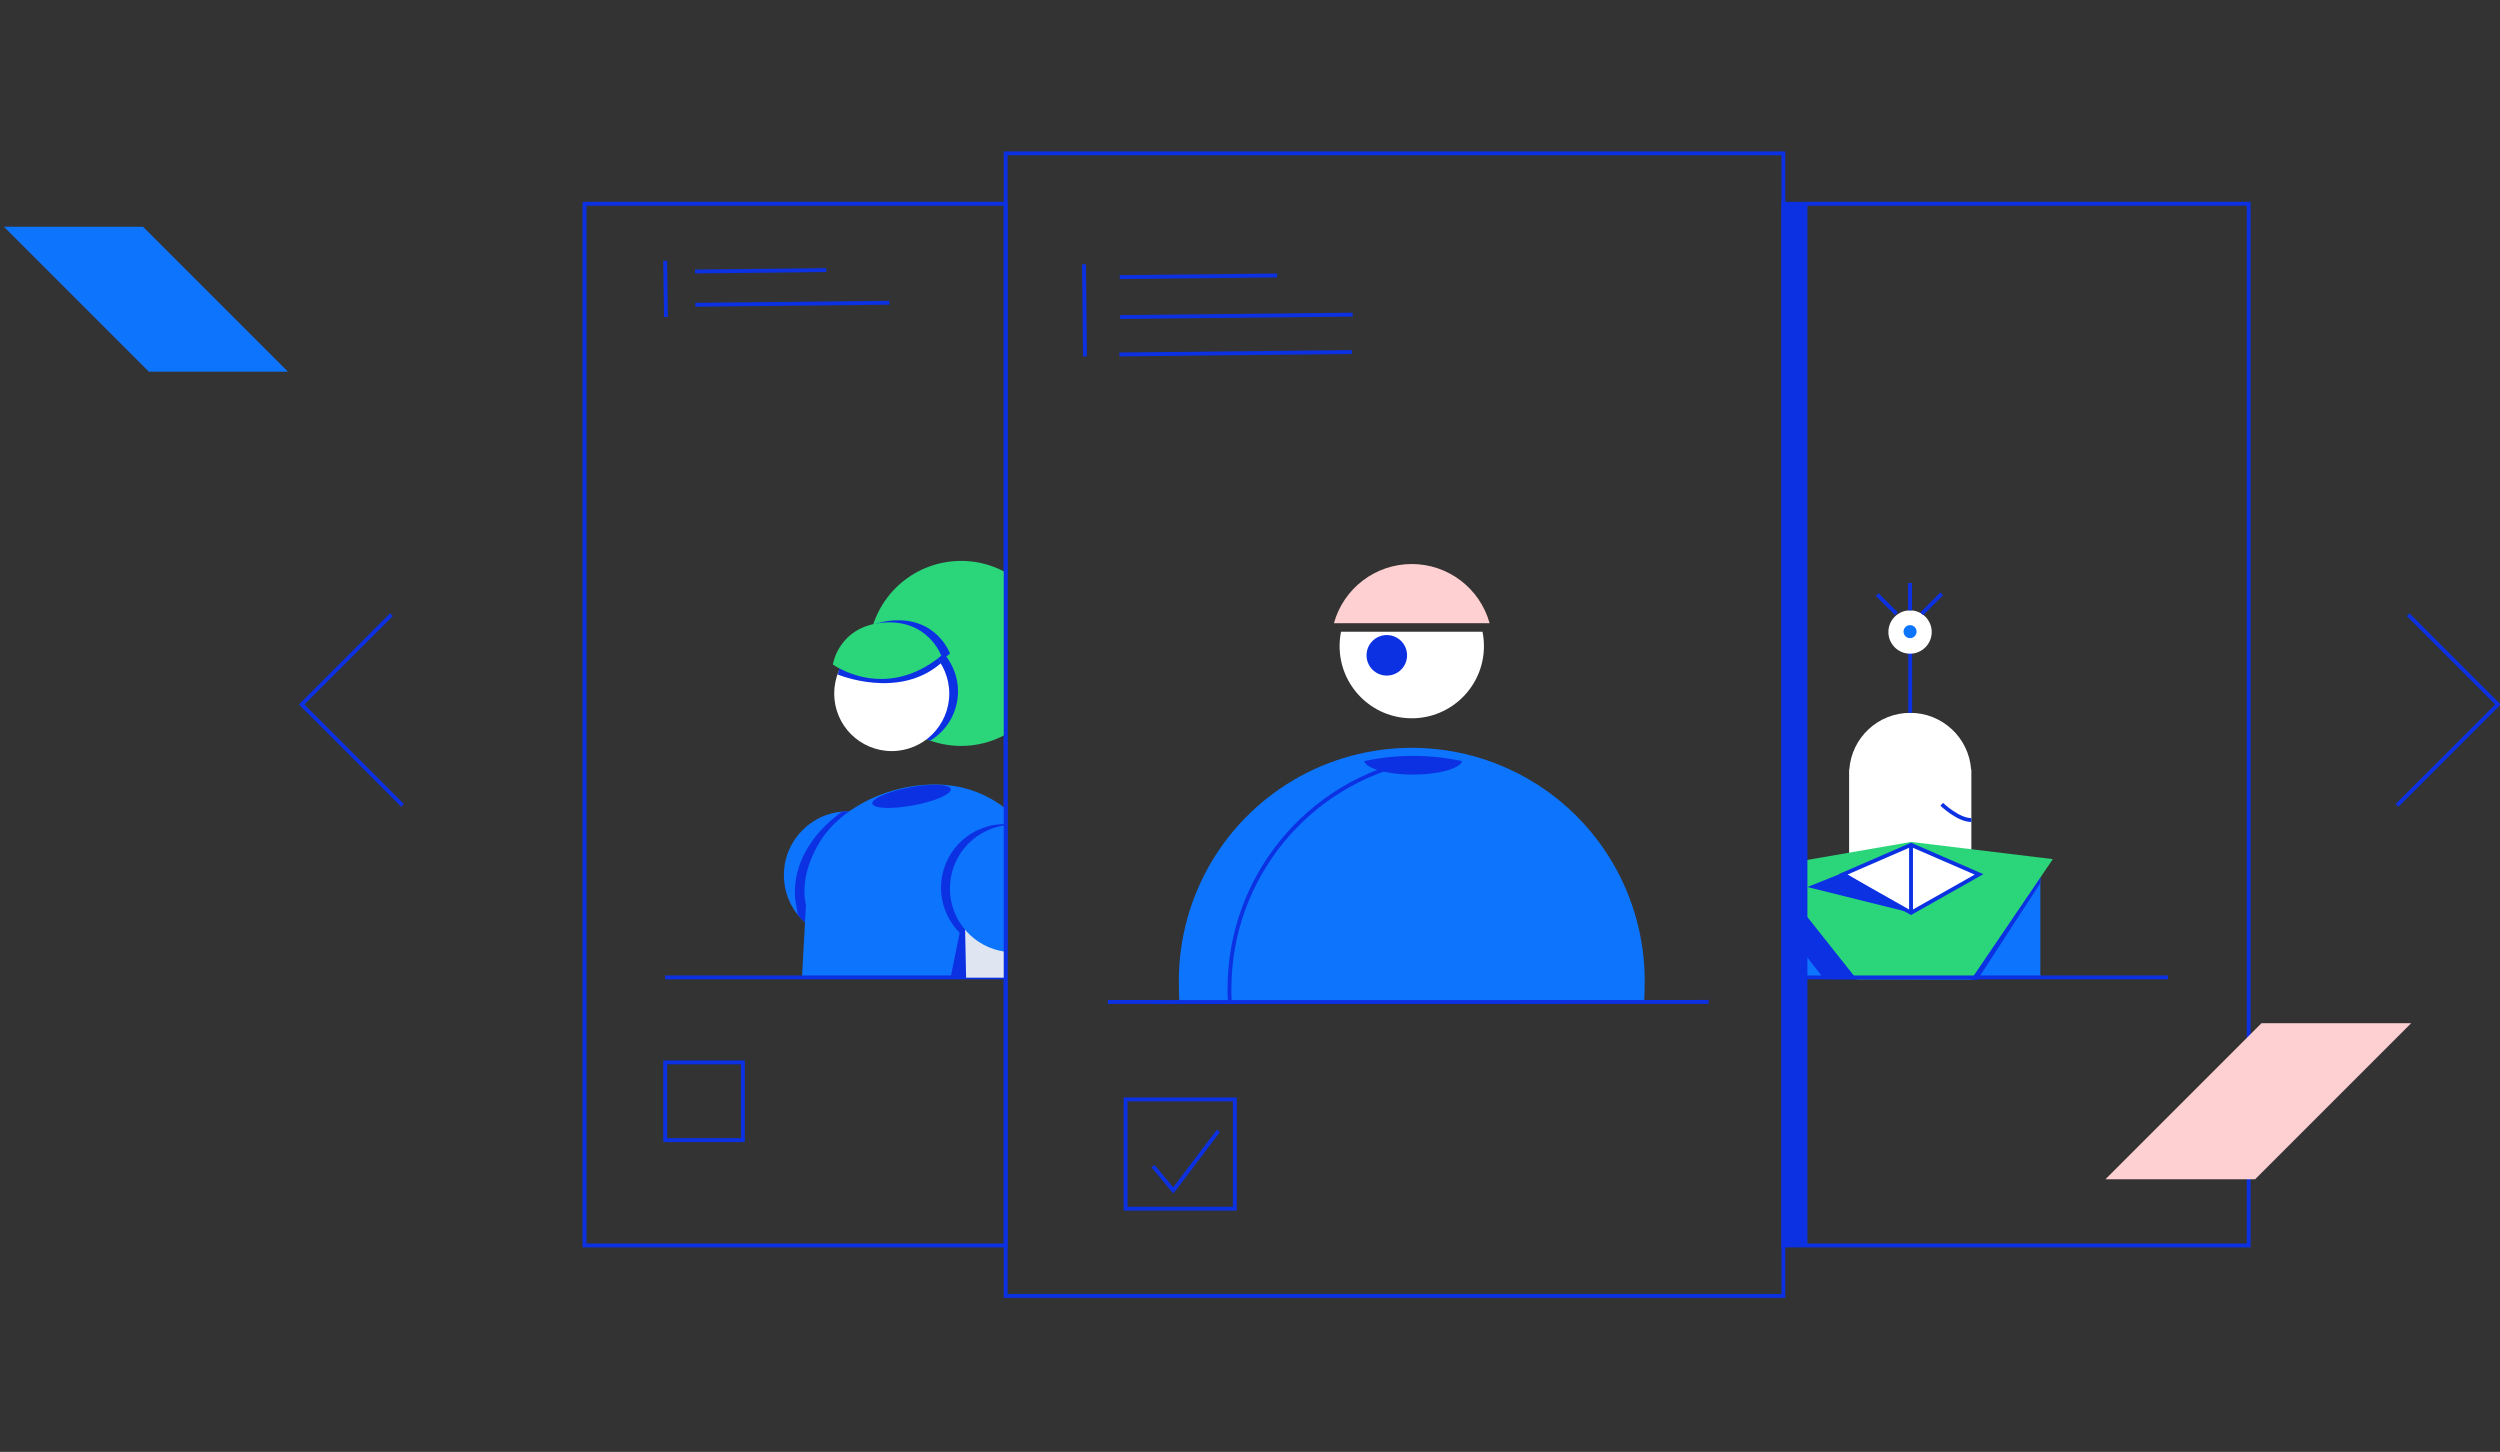 <svg xmlns="http://www.w3.org/2000/svg" width="644" height="374" viewBox="0 0 644 374">
  <rect x="0" y="0" width="644" height="374" fill="#333333" stroke="none"/>
  <g fill="none" fill-rule="evenodd" transform="translate(1 39)">
    <rect width="108.49" height="268.34" x="149.57" y="13.49" stroke="#0C31E2"/>
    <circle cx="217.36" cy="186.44" r="16.43" fill="#0D75FD" fill-rule="nonzero"/>
    <path fill="#0C31E2" fill-rule="nonzero" d="M207.55,199.6 L206.28,192.19 C205.63,183.29 210.76,175.42 218.18,170.04 C217.413,170.007 216.645,170.023 215.88,170.09 C208.36,175.47 203.15,183.4 203.8,192.37 L204.54,196.68 C205.413,197.779 206.425,198.76 207.55,199.6 L207.55,199.6 Z"/>
    <path fill="#0D75FD" fill-rule="nonzero" d="M258.06,169.31 C253.669,165.821 248.347,163.703 242.76,163.22 L242.76,163.22 C227.02,161.86 208.35,171.59 206.99,187.32 L205.59,212.78 L258.06,212.78 L258.06,169.31 Z"/>
    <path fill="#2BD67B" fill-rule="nonzero" d="M258.06,108.44 C248.036,102.926 235.508,105.314 228.215,114.129 C220.922,122.943 220.922,135.697 228.215,144.511 C235.508,153.326 248.036,155.714 258.06,150.2 L258.06,108.44 Z"/>
    <path fill="#0C31E2" fill-rule="nonzero" d="M245.74,137.92 C245.55,135.57 244.799,133.3 243.55,131.3 C243.323,130.883 243.062,130.485 242.77,130.11 C243.09,129.87 243.4,129.63 243.72,129.37 C243.72,129.37 240.38,119.91 228.82,120.85 C227.138,120.969 225.482,121.34 223.91,121.95 C219.916,134.24 226.44,147.474 238.62,151.79 C243.432,148.891 246.189,143.519 245.74,137.92 L245.74,137.92 Z"/>
    <circle cx="228.71" cy="139.66" r="14.82" fill="#FFF" fill-rule="nonzero"/>
    <path fill="#0C31E2" fill-rule="nonzero" d="M214.82,134.76 C214.82,134.76 230.58,141.37 241.47,131.76 L239.67,129.76 L215.47,132 L214.82,134.76 Z"/>
    <path fill="#2BD67B" fill-rule="nonzero" d="M213.54,132.17 C213.54,132.17 226.91,141.9 241.47,129.92 C241.47,129.92 238.12,120.46 226.56,121.39 C215,122.32 213.54,132.17 213.54,132.17 Z"/>
    <ellipse cx="233.811" cy="166.149" fill="#0C31E2" fill-rule="nonzero" rx="10.28" ry="2.36" transform="rotate(-10.5 233.811 166.15)"/>
    <path fill="#0C31E2" fill-rule="nonzero" d="M258.06,173.28 C257.086,173.261 256.112,173.332 255.15,173.49 C246.673,174.886 240.708,182.584 241.472,191.141 C242.236,199.698 249.47,206.217 258.06,206.09 L258.06,173.28 Z"/>
    <path stroke="#0C31E2" d="M258.06,212.78 L170.35,212.78 C171.19,212.78 218.47,212.78 258.06,212.78 Z"/>
    <polygon fill="#0C31E2" fill-rule="nonzero" points="252.88 212.81 248.38 190.51 243.88 212.81"/>
    <path fill="#DFE6F2" fill-rule="nonzero" d="M258.06,177.33 C251.535,178.382 246.905,184.26 247.41,190.85 L247.87,212.85 L258.06,212.85 L258.06,177.33 Z"/>
    <path fill="#0D75FD" fill-rule="nonzero" d="M258.06,173.61 L257.4,173.68 C249.367,175.035 243.54,182.07 243.706,190.215 C243.871,198.359 249.979,205.153 258.06,206.18 L258.06,173.61 Z"/>
    <rect width="20.02" height="20.02" x="170.35" y="234.67" stroke="#0C31E2"/>
    <path stroke="#0C31E2" d="M178.03 30.93L211.87 30.57M178.11 39.51L228.11 38.99M170.35 28.16L170.55 42.67"/>
    <rect width="119.86" height="268.34" x="458.4" y="13.49" stroke="#0C31E2"/>
    <path fill="#FFF" fill-rule="nonzero" d="M506.76,159.24 C506.172,151.009 499.322,144.631 491.07,144.631 C482.818,144.631 475.968,151.009 475.38,159.24 L475.33,159.24 L475.33,198.51 L506.82,198.51 L506.82,159.24 L506.76,159.24 Z"/>
    <path fill="#FFF" fill-rule="nonzero" stroke="#0C31E2" d="M499.19,168.18 C499.19,168.18 503.39,172.24 506.82,172.24"/>
    <rect width="66.19" height="28.14" x="458.4" y="184.78" fill="#0D75FD" fill-rule="nonzero"/>
    <path fill="#0C31E2" fill-rule="nonzero" d="M458.4,184.77 L458.4,199.77 L468.92,213.24 L508.36,213.44 C516.43,200.97 524.59,188.51 524.59,188.51 L524.59,184.51 L458.4,184.77 Z"/>
    <polygon fill="#2BD67B" fill-rule="nonzero" points="491.28 177.88 458.39 183.59 458.39 189.42 477.3 213.26 506.8 213.26 527.81 182.31"/>
    <polygon fill="#FFF" fill-rule="nonzero" stroke="#0C31E2" points="508.8 186.24 491.28 196.14 473.77 186.24 491.28 178.63"/>
    <path fill="#FFF" fill-rule="nonzero" stroke="#0C31E2" d="M491.28 196.14L491.28 178.63M491.07 144.62L491.07 129.13"/>
    <circle cx="491.03" cy="123.81" r="5.58" fill="#FFF" fill-rule="nonzero"/>
    <path fill="#FFF" fill-rule="nonzero" stroke="#0C31E2" d="M491.03 118.23L491.03 111.16M494.04 119.12L499.19 113.97M487.52 119.12L482.57 114.17"/>
    <circle cx="491.03" cy="123.71" r="1.68" fill="#0D75FD" fill-rule="nonzero"/>
    <polygon fill="#0C31E2" fill-rule="nonzero" points="473.97 185.73 464.59 189.5 491.28 196.14"/>
    <path stroke="#0C31E2" d="M458.4,212.78 L458.4,212.78 C499.98,212.78 557.47,212.78 557.47,212.78 L458.4,212.78 Z"/>
    <polygon fill="#FFD0D1" fill-rule="nonzero" points="581.56 224.58 620.12 224.58 579.92 264.78 541.36 264.78"/>
    <polyline stroke="#0C31E2" points="619.33 119.34 642.47 142.48 616.46 168.48"/>
    <polyline stroke="#0C31E2" points="99.84 119.34 76.71 142.48 102.71 168.48"/>
    <polygon fill="#0D75FD" fill-rule="nonzero" points="37.34 56.74 73.17 56.74 35.83 19.4 0 19.4"/>
    <rect width="200.34" height="294.33" x="258.06" y=".5" stroke="#0C31E2"/>
    <path fill="#0D75FD" fill-rule="nonzero" d="M422.53,219.09 C422.59,217.96 422.64,216.83 422.64,215.69 C423.389,193.778 412.126,173.202 393.265,162.024 C374.403,150.846 350.947,150.846 332.085,162.024 C313.224,173.202 301.961,193.778 302.71,215.69 C302.71,216.83 302.71,217.96 302.81,219.09 L422.53,219.09 Z"/>
    <path fill="#FFF" fill-rule="nonzero" d="M344.08,127.44 C344.08,137.707 352.403,146.03 362.67,146.03 C372.937,146.03 381.26,137.707 381.26,127.44 C381.264,126.194 381.14,124.951 380.89,123.73 L344.45,123.73 C344.205,124.951 344.081,126.194 344.08,127.44 Z"/>
    <path stroke="#0C31E2" d="M363.71,156.91 C335.777,162.612 315.714,187.181 315.71,215.69 C315.71,216.83 315.71,217.96 315.81,219.09"/>
    <path fill="#0C31E2" fill-rule="nonzero" d="M363,160.54 C369.57,160.54 375,159.02 375.65,157.07 C367.316,155.27 358.694,155.27 350.36,157.07 C351,159 356.43,160.54 363,160.54 Z"/>
    <circle cx="356.24" cy="129.81" r="5.22" fill="#0C31E2" fill-rule="nonzero"/>
    <path fill="#FFD0D1" fill-rule="nonzero" d="M382.72,121.53 C380.217,112.524 372.017,106.293 362.67,106.293 C353.323,106.293 345.123,112.524 342.62,121.53 L382.72,121.53 Z"/>
    <path stroke="#0C31E2" d="M284.38,219.09 C285.98,219.17 439.13,219.09 439.13,219.09"/>
    <rect width="6.19" height="268.34" x="458.4" y="13.49" fill="#0C31E2" fill-rule="nonzero"/>
    <rect width="28.14" height="28.14" x="288.95" y="244.21" stroke="#0C31E2"/>
    <polyline stroke="#0C31E2" points="296.01 261.38 301.23 267.66 312.85 252.33"/>
    <path stroke="#0C31E2" d="M287.35 52.31L347.25 51.68M287.44 32.38L327.99 31.96M287.55 42.67L347.45 42.05M278.24 29.07L278.49 52.82"/>
  </g>
</svg>
